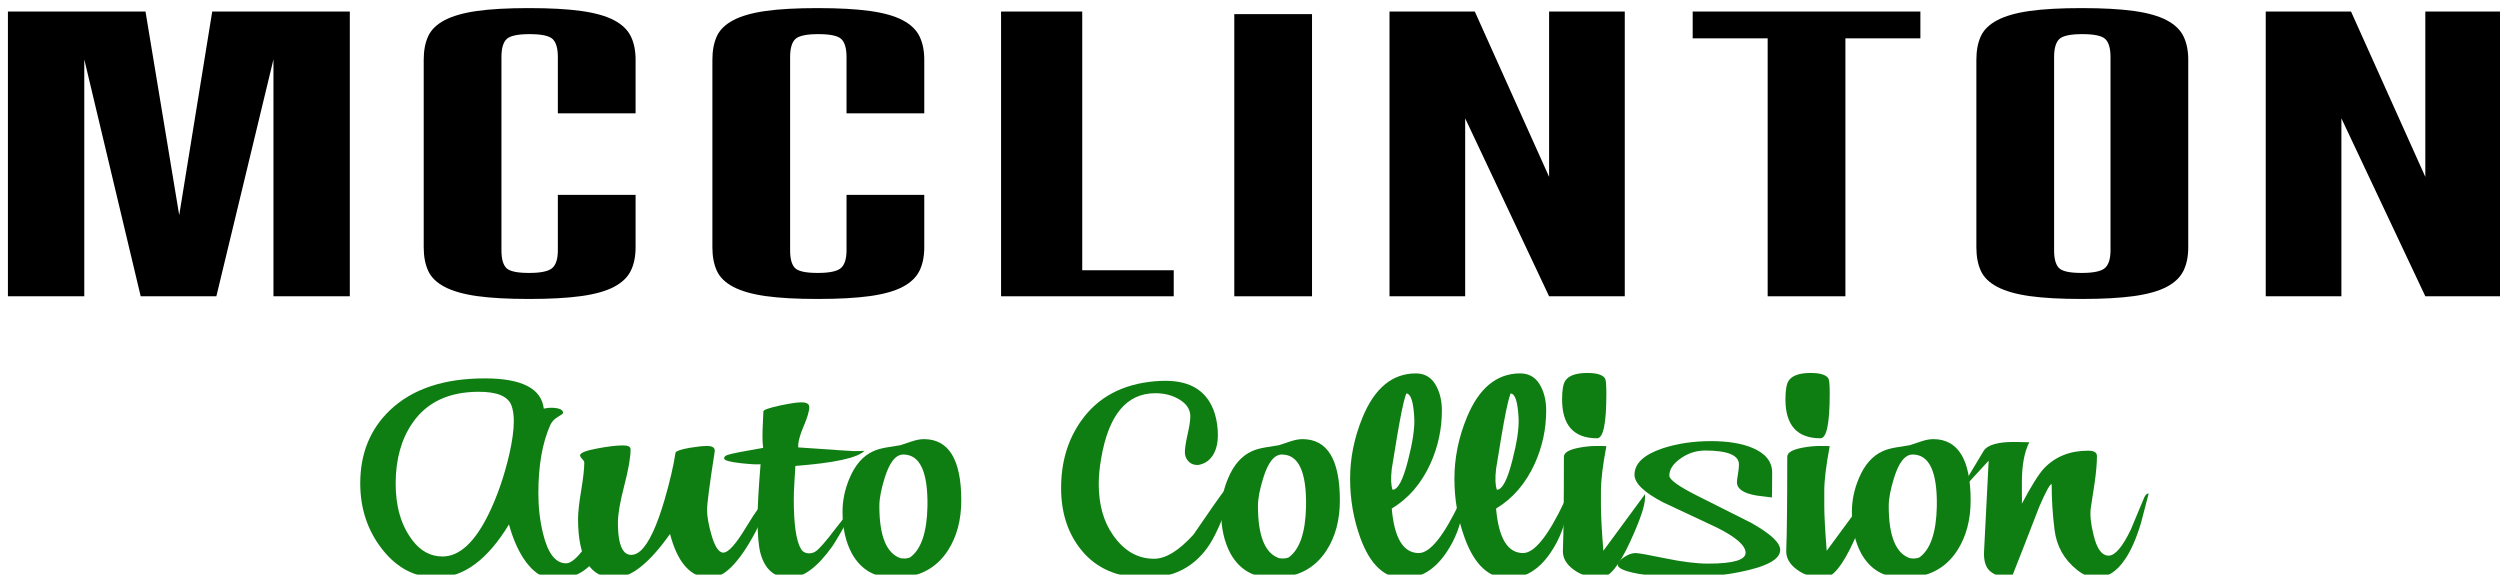 <?xml version="1.0" encoding="UTF-8" standalone="no"?>
<svg width="361px" height="83px" viewBox="0 0 361 83" version="1.1" xmlns="http://www.w3.org/2000/svg" xmlns:xlink="http://www.w3.org/1999/xlink" xmlns:sketch="http://www.bohemiancoding.com/sketch/ns">
    <!-- Generator: Sketch 3.4.4 (17249) - http://www.bohemiancoding.com/sketch -->
    <title>maclogo1</title>
    <desc>Created with Sketch.</desc>
    <defs>
        <filter x="-50%" y="-50%" width="200%" height="200%" filterUnits="objectBoundingBox" id="filter-1">
            <feOffset dx="1" dy="1" in="SourceAlpha" result="shadowOffsetOuter1"></feOffset>
            <feGaussianBlur stdDeviation="1" in="shadowOffsetOuter1" result="shadowBlurOuter1"></feGaussianBlur>
            <feColorMatrix values="0 0 0 0 0   0 0 0 0 0   0 0 0 0 0  0 0 0 0.35 0" in="shadowBlurOuter1" type="matrix" result="shadowMatrixOuter1"></feColorMatrix>
            <feMerge>
                <feMergeNode in="shadowMatrixOuter1"></feMergeNode>
                <feMergeNode in="SourceGraphic"></feMergeNode>
            </feMerge>
        </filter>
        <filter x="-50%" y="-50%" width="200%" height="200%" filterUnits="objectBoundingBox" id="filter-2">
            <feOffset dx="1" dy="1" in="SourceAlpha" result="shadowOffsetOuter1"></feOffset>
            <feGaussianBlur stdDeviation="1" in="shadowOffsetOuter1" result="shadowBlurOuter1"></feGaussianBlur>
            <feColorMatrix values="0 0 0 0 0   0 0 0 0 0   0 0 0 0 0  0 0 0 0.35 0" in="shadowBlurOuter1" type="matrix" result="shadowMatrixOuter1"></feColorMatrix>
            <feMerge>
                <feMergeNode in="shadowMatrixOuter1"></feMergeNode>
                <feMergeNode in="SourceGraphic"></feMergeNode>
            </feMerge>
        </filter>
        <filter x="-50%" y="-50%" width="200%" height="200%" filterUnits="objectBoundingBox" id="filter-3">
            <feOffset dx="1" dy="1" in="SourceAlpha" result="shadowOffsetOuter1"></feOffset>
            <feGaussianBlur stdDeviation="1" in="shadowOffsetOuter1" result="shadowBlurOuter1"></feGaussianBlur>
            <feColorMatrix values="0 0 0 0 0   0 0 0 0 0   0 0 0 0 0  0 0 0 0.35 0" in="shadowBlurOuter1" type="matrix" result="shadowMatrixOuter1"></feColorMatrix>
            <feMerge>
                <feMergeNode in="shadowMatrixOuter1"></feMergeNode>
                <feMergeNode in="SourceGraphic"></feMergeNode>
            </feMerge>
        </filter>
        <filter x="-50%" y="-50%" width="200%" height="200%" filterUnits="objectBoundingBox" id="filter-4">
            <feOffset dx="1" dy="1" in="SourceAlpha" result="shadowOffsetOuter1"></feOffset>
            <feGaussianBlur stdDeviation="1" in="shadowOffsetOuter1" result="shadowBlurOuter1"></feGaussianBlur>
            <feColorMatrix values="0 0 0 0 0   0 0 0 0 0   0 0 0 0 0  0 0 0 0.35 0" in="shadowBlurOuter1" type="matrix" result="shadowMatrixOuter1"></feColorMatrix>
            <feMerge>
                <feMergeNode in="shadowMatrixOuter1"></feMergeNode>
                <feMergeNode in="SourceGraphic"></feMergeNode>
            </feMerge>
        </filter>
        <filter x="-50%" y="-50%" width="200%" height="200%" filterUnits="objectBoundingBox" id="filter-5">
            <feOffset dx="1" dy="1" in="SourceAlpha" result="shadowOffsetOuter1"></feOffset>
            <feGaussianBlur stdDeviation="1" in="shadowOffsetOuter1" result="shadowBlurOuter1"></feGaussianBlur>
            <feColorMatrix values="0 0 0 0 0   0 0 0 0 0   0 0 0 0 0  0 0 0 0.35 0" in="shadowBlurOuter1" type="matrix" result="shadowMatrixOuter1"></feColorMatrix>
            <feMerge>
                <feMergeNode in="shadowMatrixOuter1"></feMergeNode>
                <feMergeNode in="SourceGraphic"></feMergeNode>
            </feMerge>
        </filter>
        <filter x="-50%" y="-50%" width="200%" height="200%" filterUnits="objectBoundingBox" id="filter-6">
            <feOffset dx="1" dy="1" in="SourceAlpha" result="shadowOffsetOuter1"></feOffset>
            <feGaussianBlur stdDeviation="1" in="shadowOffsetOuter1" result="shadowBlurOuter1"></feGaussianBlur>
            <feColorMatrix values="0 0 0 0 0   0 0 0 0 0   0 0 0 0 0  0 0 0 0.35 0" in="shadowBlurOuter1" type="matrix" result="shadowMatrixOuter1"></feColorMatrix>
            <feMerge>
                <feMergeNode in="shadowMatrixOuter1"></feMergeNode>
                <feMergeNode in="SourceGraphic"></feMergeNode>
            </feMerge>
        </filter>
        <filter x="-50%" y="-50%" width="200%" height="200%" filterUnits="objectBoundingBox" id="filter-7">
            <feOffset dx="1" dy="1" in="SourceAlpha" result="shadowOffsetOuter1"></feOffset>
            <feGaussianBlur stdDeviation="1" in="shadowOffsetOuter1" result="shadowBlurOuter1"></feGaussianBlur>
            <feColorMatrix values="0 0 0 0 0   0 0 0 0 0   0 0 0 0 0  0 0 0 0.35 0" in="shadowBlurOuter1" type="matrix" result="shadowMatrixOuter1"></feColorMatrix>
            <feMerge>
                <feMergeNode in="shadowMatrixOuter1"></feMergeNode>
                <feMergeNode in="SourceGraphic"></feMergeNode>
            </feMerge>
        </filter>
        <filter x="-50%" y="-50%" width="200%" height="200%" filterUnits="objectBoundingBox" id="filter-8">
            <feOffset dx="1" dy="1" in="SourceAlpha" result="shadowOffsetOuter1"></feOffset>
            <feGaussianBlur stdDeviation="1" in="shadowOffsetOuter1" result="shadowBlurOuter1"></feGaussianBlur>
            <feColorMatrix values="0 0 0 0 0   0 0 0 0 0   0 0 0 0 0  0 0 0 0.35 0" in="shadowBlurOuter1" type="matrix" result="shadowMatrixOuter1"></feColorMatrix>
            <feMerge>
                <feMergeNode in="shadowMatrixOuter1"></feMergeNode>
                <feMergeNode in="SourceGraphic"></feMergeNode>
            </feMerge>
        </filter>
        <filter x="-50%" y="-50%" width="200%" height="200%" filterUnits="objectBoundingBox" id="filter-9">
            <feOffset dx="1" dy="1" in="SourceAlpha" result="shadowOffsetOuter1"></feOffset>
            <feGaussianBlur stdDeviation="1" in="shadowOffsetOuter1" result="shadowBlurOuter1"></feGaussianBlur>
            <feColorMatrix values="0 0 0 0 0   0 0 0 0 0   0 0 0 0 0  0 0 0 0.35 0" in="shadowBlurOuter1" type="matrix" result="shadowMatrixOuter1"></feColorMatrix>
            <feMerge>
                <feMergeNode in="shadowMatrixOuter1"></feMergeNode>
                <feMergeNode in="SourceGraphic"></feMergeNode>
            </feMerge>
        </filter>
        <filter x="-50%" y="-50%" width="200%" height="200%" filterUnits="objectBoundingBox" id="filter-10">
            <feOffset dx="1" dy="1" in="SourceAlpha" result="shadowOffsetOuter1"></feOffset>
            <feGaussianBlur stdDeviation="1" in="shadowOffsetOuter1" result="shadowBlurOuter1"></feGaussianBlur>
            <feColorMatrix values="0 0 0 0 0   0 0 0 0 0   0 0 0 0 0  0 0 0 0.35 0" in="shadowBlurOuter1" type="matrix" result="shadowMatrixOuter1"></feColorMatrix>
            <feMerge>
                <feMergeNode in="shadowMatrixOuter1"></feMergeNode>
                <feMergeNode in="SourceGraphic"></feMergeNode>
            </feMerge>
        </filter>
        <filter x="-50%" y="-50%" width="200%" height="200%" filterUnits="objectBoundingBox" id="filter-11">
            <feOffset dx="1" dy="1" in="SourceAlpha" result="shadowOffsetOuter1"></feOffset>
            <feGaussianBlur stdDeviation="1" in="shadowOffsetOuter1" result="shadowBlurOuter1"></feGaussianBlur>
            <feColorMatrix values="0 0 0 0 0   0 0 0 0 0   0 0 0 0 0  0 0 0 0.35 0" in="shadowBlurOuter1" type="matrix" result="shadowMatrixOuter1"></feColorMatrix>
            <feMerge>
                <feMergeNode in="shadowMatrixOuter1"></feMergeNode>
                <feMergeNode in="SourceGraphic"></feMergeNode>
            </feMerge>
        </filter>
        <filter x="-50%" y="-50%" width="200%" height="200%" filterUnits="objectBoundingBox" id="filter-12">
            <feOffset dx="1" dy="1" in="SourceAlpha" result="shadowOffsetOuter1"></feOffset>
            <feGaussianBlur stdDeviation="1" in="shadowOffsetOuter1" result="shadowBlurOuter1"></feGaussianBlur>
            <feColorMatrix values="0 0 0 0 0   0 0 0 0 0   0 0 0 0 0  0 0 0 0.35 0" in="shadowBlurOuter1" type="matrix" result="shadowMatrixOuter1"></feColorMatrix>
            <feMerge>
                <feMergeNode in="shadowMatrixOuter1"></feMergeNode>
                <feMergeNode in="SourceGraphic"></feMergeNode>
            </feMerge>
        </filter>
        <filter x="-50%" y="-50%" width="200%" height="200%" filterUnits="objectBoundingBox" id="filter-13">
            <feOffset dx="1" dy="1" in="SourceAlpha" result="shadowOffsetOuter1"></feOffset>
            <feGaussianBlur stdDeviation="2" in="shadowOffsetOuter1" result="shadowBlurOuter1"></feGaussianBlur>
            <feColorMatrix values="0 0 0 0 0   0 0 0 0 0   0 0 0 0 0  0 0 0 0.35 0" in="shadowBlurOuter1" type="matrix" result="shadowMatrixOuter1"></feColorMatrix>
            <feMerge>
                <feMergeNode in="shadowMatrixOuter1"></feMergeNode>
                <feMergeNode in="SourceGraphic"></feMergeNode>
            </feMerge>
        </filter>
        <filter x="-50%" y="-50%" width="200%" height="200%" filterUnits="objectBoundingBox" id="filter-14">
            <feOffset dx="1" dy="1" in="SourceAlpha" result="shadowOffsetOuter1"></feOffset>
            <feGaussianBlur stdDeviation="2" in="shadowOffsetOuter1" result="shadowBlurOuter1"></feGaussianBlur>
            <feColorMatrix values="0 0 0 0 0   0 0 0 0 0   0 0 0 0 0  0 0 0 0.35 0" in="shadowBlurOuter1" type="matrix" result="shadowMatrixOuter1"></feColorMatrix>
            <feMerge>
                <feMergeNode in="shadowMatrixOuter1"></feMergeNode>
                <feMergeNode in="SourceGraphic"></feMergeNode>
            </feMerge>
        </filter>
        <filter x="-50%" y="-50%" width="200%" height="200%" filterUnits="objectBoundingBox" id="filter-15">
            <feOffset dx="1" dy="1" in="SourceAlpha" result="shadowOffsetOuter1"></feOffset>
            <feGaussianBlur stdDeviation="2" in="shadowOffsetOuter1" result="shadowBlurOuter1"></feGaussianBlur>
            <feColorMatrix values="0 0 0 0 0   0 0 0 0 0   0 0 0 0 0  0 0 0 0.35 0" in="shadowBlurOuter1" type="matrix" result="shadowMatrixOuter1"></feColorMatrix>
            <feMerge>
                <feMergeNode in="shadowMatrixOuter1"></feMergeNode>
                <feMergeNode in="SourceGraphic"></feMergeNode>
            </feMerge>
        </filter>
        <filter x="-50%" y="-50%" width="200%" height="200%" filterUnits="objectBoundingBox" id="filter-16">
            <feOffset dx="1" dy="1" in="SourceAlpha" result="shadowOffsetOuter1"></feOffset>
            <feGaussianBlur stdDeviation="2" in="shadowOffsetOuter1" result="shadowBlurOuter1"></feGaussianBlur>
            <feColorMatrix values="0 0 0 0 0   0 0 0 0 0   0 0 0 0 0  0 0 0 0.35 0" in="shadowBlurOuter1" type="matrix" result="shadowMatrixOuter1"></feColorMatrix>
            <feMerge>
                <feMergeNode in="shadowMatrixOuter1"></feMergeNode>
                <feMergeNode in="SourceGraphic"></feMergeNode>
            </feMerge>
        </filter>
        <filter x="-50%" y="-50%" width="200%" height="200%" filterUnits="objectBoundingBox" id="filter-17">
            <feOffset dx="1" dy="1" in="SourceAlpha" result="shadowOffsetOuter1"></feOffset>
            <feGaussianBlur stdDeviation="2" in="shadowOffsetOuter1" result="shadowBlurOuter1"></feGaussianBlur>
            <feColorMatrix values="0 0 0 0 0   0 0 0 0 0   0 0 0 0 0  0 0 0 0.35 0" in="shadowBlurOuter1" type="matrix" result="shadowMatrixOuter1"></feColorMatrix>
            <feMerge>
                <feMergeNode in="shadowMatrixOuter1"></feMergeNode>
                <feMergeNode in="SourceGraphic"></feMergeNode>
            </feMerge>
        </filter>
        <filter x="-50%" y="-50%" width="200%" height="200%" filterUnits="objectBoundingBox" id="filter-18">
            <feOffset dx="1" dy="1" in="SourceAlpha" result="shadowOffsetOuter1"></feOffset>
            <feGaussianBlur stdDeviation="2" in="shadowOffsetOuter1" result="shadowBlurOuter1"></feGaussianBlur>
            <feColorMatrix values="0 0 0 0 0   0 0 0 0 0   0 0 0 0 0  0 0 0 0.35 0" in="shadowBlurOuter1" type="matrix" result="shadowMatrixOuter1"></feColorMatrix>
            <feMerge>
                <feMergeNode in="shadowMatrixOuter1"></feMergeNode>
                <feMergeNode in="SourceGraphic"></feMergeNode>
            </feMerge>
        </filter>
        <filter x="-50%" y="-50%" width="200%" height="200%" filterUnits="objectBoundingBox" id="filter-19">
            <feOffset dx="1" dy="1" in="SourceAlpha" result="shadowOffsetOuter1"></feOffset>
            <feGaussianBlur stdDeviation="2" in="shadowOffsetOuter1" result="shadowBlurOuter1"></feGaussianBlur>
            <feColorMatrix values="0 0 0 0 0   0 0 0 0 0   0 0 0 0 0  0 0 0 0.35 0" in="shadowBlurOuter1" type="matrix" result="shadowMatrixOuter1"></feColorMatrix>
            <feMerge>
                <feMergeNode in="shadowMatrixOuter1"></feMergeNode>
                <feMergeNode in="SourceGraphic"></feMergeNode>
            </feMerge>
        </filter>
        <filter x="-50%" y="-50%" width="200%" height="200%" filterUnits="objectBoundingBox" id="filter-20">
            <feOffset dx="1" dy="1" in="SourceAlpha" result="shadowOffsetOuter1"></feOffset>
            <feGaussianBlur stdDeviation="2" in="shadowOffsetOuter1" result="shadowBlurOuter1"></feGaussianBlur>
            <feColorMatrix values="0 0 0 0 0   0 0 0 0 0   0 0 0 0 0  0 0 0 0.35 0" in="shadowBlurOuter1" type="matrix" result="shadowMatrixOuter1"></feColorMatrix>
            <feMerge>
                <feMergeNode in="shadowMatrixOuter1"></feMergeNode>
                <feMergeNode in="SourceGraphic"></feMergeNode>
            </feMerge>
        </filter>
        <filter x="-50%" y="-50%" width="200%" height="200%" filterUnits="objectBoundingBox" id="filter-21">
            <feOffset dx="1" dy="1" in="SourceAlpha" result="shadowOffsetOuter1"></feOffset>
            <feGaussianBlur stdDeviation="2" in="shadowOffsetOuter1" result="shadowBlurOuter1"></feGaussianBlur>
            <feColorMatrix values="0 0 0 0 0   0 0 0 0 0   0 0 0 0 0  0 0 0 0.35 0" in="shadowBlurOuter1" type="matrix" result="shadowMatrixOuter1"></feColorMatrix>
            <feMerge>
                <feMergeNode in="shadowMatrixOuter1"></feMergeNode>
                <feMergeNode in="SourceGraphic"></feMergeNode>
            </feMerge>
        </filter>
        <filter x="-50%" y="-50%" width="200%" height="200%" filterUnits="objectBoundingBox" id="filter-22">
            <feOffset dx="1" dy="1" in="SourceAlpha" result="shadowOffsetOuter1"></feOffset>
            <feGaussianBlur stdDeviation="2" in="shadowOffsetOuter1" result="shadowBlurOuter1"></feGaussianBlur>
            <feColorMatrix values="0 0 0 0 0   0 0 0 0 0   0 0 0 0 0  0 0 0 0.35 0" in="shadowBlurOuter1" type="matrix" result="shadowMatrixOuter1"></feColorMatrix>
            <feMerge>
                <feMergeNode in="shadowMatrixOuter1"></feMergeNode>
                <feMergeNode in="SourceGraphic"></feMergeNode>
            </feMerge>
        </filter>
    </defs>
    <g id="Page-1" stroke="none" stroke-width="1" fill="none" fill-rule="evenodd" sketch:type="MSPage">
        <g id="Logo" sketch:type="MSLayerGroup">
            <path d="M77.525,58.004 C77.932,57.921 78.261,57.88 78.513,57.88 C79.714,57.88 80.315,58.134 80.315,58.642 C80.276,58.738 80.01,58.934 79.515,59.229 C79.021,59.524 78.668,59.912 78.455,60.392 C77.312,62.945 76.74,66.226 76.74,70.234 C76.74,72.266 76.963,74.194 77.408,76.02 C78.106,78.903 79.22,80.344 80.751,80.344 C82.068,80.344 84.161,77.551 87.028,71.964 C87.396,71.264 87.58,71.01 87.58,71.202 C87.58,73.81 87.028,76.164 85.924,78.264 C84.451,81.106 82.242,82.561 79.297,82.63 C77.476,82.671 75.887,81.641 74.531,79.541 C73.679,78.196 73.001,76.59 72.497,74.723 C69.397,79.843 65.919,82.403 62.063,82.403 C58.963,82.403 56.348,81.051 54.216,78.347 C52.085,75.643 51.019,72.458 51.019,68.793 C51.019,64.496 52.444,60.982 55.292,58.251 C58.508,55.176 63.081,53.638 69.009,53.638 C74.337,53.638 77.176,55.093 77.525,58.004 L77.525,58.004 Z M62.906,79.356 C65.328,79.356 67.537,77.331 69.532,73.282 C70.792,70.715 71.799,67.805 72.555,64.551 C72.981,62.657 73.194,61.078 73.194,59.816 C73.194,58.896 73.078,58.134 72.846,57.53 C72.342,56.212 70.753,55.56 68.079,55.574 C63.759,55.588 60.571,57.111 58.518,60.145 C56.948,62.437 56.154,65.299 56.135,68.731 C56.115,72.108 56.919,74.867 58.547,77.008 C59.729,78.573 61.182,79.356 62.906,79.356 L62.906,79.356 Z" id="Fill-1" fill="#0F7E12" filter="url(#filter-1)" sketch:type="MSShapeGroup"></path>
            <path d="M101.099,63.398 C101.913,63.398 102.281,63.667 102.204,64.203 C101.467,68.91 101.099,71.725 101.099,72.647 C101.099,73.501 101.293,74.636 101.681,76.054 C102.184,77.884 102.775,78.8 103.453,78.8 C104.17,78.8 105.27,77.568 106.752,75.104 C108.234,72.64 109.198,71.408 109.644,71.408 C109.702,71.422 109.731,71.484 109.731,71.594 C109.731,72.338 109.179,73.757 108.074,75.851 C105.73,80.247 103.55,82.444 101.535,82.444 C98.784,82.444 96.856,80.33 95.752,76.102 C92.768,80.33 90.094,82.444 87.731,82.444 C84.224,82.444 82.47,79.603 82.47,73.92 C82.47,73 82.62,71.638 82.921,69.833 C83.221,68.028 83.371,66.679 83.371,65.787 C83.371,65.649 83.269,65.478 83.066,65.272 C82.863,65.066 82.761,64.894 82.761,64.757 C82.761,64.387 83.642,64.043 85.406,63.728 C86.878,63.453 88.07,63.316 88.98,63.316 C89.697,63.316 90.056,63.508 90.056,63.892 C90.056,65.045 89.75,66.796 89.14,69.143 C88.53,71.49 88.225,73.261 88.225,74.455 C88.225,76.487 88.496,77.853 89.038,78.553 C89.31,78.923 89.668,79.115 90.114,79.129 C90.598,79.129 91.053,78.937 91.48,78.553 C92.681,77.482 93.853,74.984 94.996,71.058 C95.752,68.436 96.265,66.219 96.537,64.407 C96.575,64.146 97.253,63.899 98.571,63.666 C99.656,63.487 100.499,63.398 101.099,63.398" id="Fill-2" fill="#0F7E12" filter="url(#filter-2)" sketch:type="MSShapeGroup"></path>
            <path d="M108.826,66.034 C108.361,66.089 107.422,66.041 106.007,65.89 C104.399,65.711 103.585,65.485 103.566,65.21 C103.547,64.963 103.731,64.785 104.118,64.675 C104.641,64.496 106.337,64.16 109.204,63.666 C109.107,63.034 109.078,62.163 109.117,61.051 C109.194,59.321 109.233,58.436 109.233,58.395 C109.233,58.189 110.008,57.914 111.558,57.571 C113.031,57.255 114.077,57.098 114.697,57.098 C115.472,57.098 115.859,57.324 115.859,57.777 C115.859,58.367 115.583,59.304 115.031,60.588 C114.479,61.871 114.222,62.877 114.261,63.604 C119.357,63.961 122.03,64.139 122.282,64.139 C122.825,64.139 123.338,64.126 123.823,64.098 C122.854,65.114 119.531,65.842 113.854,66.281 C113.835,66.651 113.786,67.454 113.709,68.69 C113.651,69.678 113.622,70.481 113.622,71.099 C113.622,74.778 113.98,77.187 114.697,78.326 C114.949,78.71 115.327,78.903 115.83,78.903 C116.179,78.903 116.499,78.807 116.789,78.614 C117.313,78.258 118.291,77.132 119.725,75.238 C121.062,73.481 121.953,72.533 122.399,72.396 C120.694,75.43 119.628,77.255 119.202,77.873 C117.032,80.921 114.968,82.444 113.011,82.444 C110.88,82.444 109.485,81.277 108.826,78.944 C108.536,77.901 108.39,76.212 108.39,73.879 C108.39,72.218 108.536,69.603 108.826,66.034" id="Fill-3" fill="#0F7E12" filter="url(#filter-3)" sketch:type="MSShapeGroup"></path>
            <path d="M128.13,82.444 C125.34,82.444 123.296,81.264 121.998,78.903 C121.107,77.242 120.661,75.244 120.661,72.911 C120.661,71.277 120.99,69.678 121.649,68.113 C122.463,66.137 123.625,64.812 125.137,64.139 C125.66,63.906 126.299,63.728 127.055,63.604 C128.217,63.426 128.871,63.319 129.016,63.285 C129.162,63.251 129.709,63.069 130.659,62.739 C131.317,62.52 131.899,62.41 132.402,62.41 C136.006,62.41 137.808,65.361 137.808,71.264 C137.808,74.078 137.169,76.48 135.89,78.47 C134.185,81.12 131.598,82.444 128.13,82.444 L128.13,82.444 Z M129.438,64.634 C128.334,64.634 127.433,65.773 126.735,68.052 C126.231,69.671 125.979,71.01 125.979,72.067 C125.979,76.391 126.997,78.903 129.031,79.603 C129.574,79.685 130.029,79.651 130.397,79.5 C132.005,78.36 132.848,75.896 132.925,72.108 C133.003,67.125 131.84,64.634 129.438,64.634 L129.438,64.634 Z" id="Fill-4" fill="#0F7E12" filter="url(#filter-4)" sketch:type="MSShapeGroup"></path>
            <path d="M157.658,68.875 C157.658,71.826 158.336,74.277 159.692,76.226 C161.281,78.532 163.267,79.685 165.65,79.685 C167.336,79.685 169.234,78.518 171.346,76.185 C171.404,76.116 172.373,74.709 174.253,71.964 C175.861,69.644 176.829,68.484 177.159,68.484 C177.256,68.484 177.304,68.566 177.304,68.731 C177.304,68.868 177.139,69.424 176.81,70.399 C175.512,74.174 174.34,76.761 173.293,78.161 C171.201,81.017 168.266,82.444 164.487,82.444 C160.419,82.444 157.299,81.099 155.129,78.409 C153.192,76.02 152.223,73.041 152.223,69.472 C152.223,65.711 153.192,62.472 155.129,59.754 C157.532,56.349 161.097,54.448 165.824,54.05 C166.347,54.009 166.842,53.988 167.307,53.988 C171.065,53.988 173.439,55.581 174.427,58.765 C174.718,59.74 174.863,60.776 174.863,61.875 C174.863,62.89 174.669,63.762 174.282,64.489 C173.797,65.395 173.061,65.945 172.073,66.137 C171.433,66.178 170.93,65.986 170.562,65.56 C170.252,65.217 170.097,64.798 170.097,64.304 C170.097,63.728 170.227,62.863 170.489,61.71 C170.75,60.557 170.881,59.692 170.881,59.115 C170.881,58.155 170.378,57.358 169.37,56.727 C168.362,56.096 167.181,55.78 165.824,55.78 C161.678,55.78 159.072,58.923 158.007,65.21 C157.774,66.528 157.658,67.75 157.658,68.875" id="Fill-5" fill="#0F7E12" filter="url(#filter-5)" sketch:type="MSShapeGroup"></path>
            <path d="M182.799,82.444 C180.009,82.444 177.965,81.264 176.667,78.903 C175.776,77.242 175.33,75.244 175.33,72.911 C175.33,71.277 175.659,69.678 176.318,68.113 C177.132,66.137 178.294,64.812 179.806,64.139 C180.329,63.906 180.968,63.728 181.724,63.604 C182.886,63.426 183.54,63.319 183.685,63.285 C183.831,63.251 184.378,63.069 185.327,62.739 C185.986,62.52 186.567,62.41 187.071,62.41 C190.675,62.41 192.477,65.361 192.477,71.264 C192.477,74.078 191.838,76.48 190.559,78.47 C188.854,81.12 186.267,82.444 182.799,82.444 L182.799,82.444 Z M184.107,64.634 C183.002,64.634 182.102,65.773 181.404,68.052 C180.9,69.671 180.648,71.01 180.648,72.067 C180.648,76.391 181.666,78.903 183.7,79.603 C184.242,79.685 184.698,79.651 185.066,79.5 C186.674,78.36 187.517,75.896 187.594,72.108 C187.672,67.125 186.509,64.634 184.107,64.634 L184.107,64.634 Z" id="Fill-6" fill="#0F7E12" filter="url(#filter-6)" sketch:type="MSShapeGroup"></path>
            <path d="M201.714,82.506 C198.943,82.506 196.851,80.564 195.436,76.679 C194.448,73.961 193.954,71.113 193.954,68.134 C193.954,65.128 194.555,62.17 195.756,59.26 C197.5,55.032 200.067,52.918 203.458,52.918 C204.853,52.918 205.87,53.597 206.509,54.956 C206.974,55.903 207.207,57.015 207.207,58.292 C207.207,60.941 206.662,63.481 205.573,65.91 C204.269,68.793 202.402,70.969 199.97,72.437 C200.339,76.72 201.641,78.861 203.875,78.861 C205.507,78.861 207.499,76.377 209.85,71.408 C210.083,70.914 210.258,70.667 210.374,70.667 C210.452,70.667 210.423,71.223 210.287,72.334 C209.977,74.723 209.154,76.892 207.817,78.841 C206.151,81.284 204.116,82.506 201.714,82.506 L201.714,82.506 Z M200.086,69.719 C200.861,69.719 201.607,68.299 202.324,65.457 C202.983,62.904 203.283,60.9 203.225,59.445 C203.109,57.029 202.721,55.821 202.062,55.821 C201.811,56.562 201.588,57.434 201.394,58.436 C201.026,60.275 200.551,63.034 199.97,66.713 C199.815,68.086 199.854,69.088 200.086,69.719 L200.086,69.719 Z" id="Fill-7" fill="#0F7E12" filter="url(#filter-7)" sketch:type="MSShapeGroup"></path>
            <path d="M216.777,82.506 C214.006,82.506 211.913,80.564 210.499,76.679 C209.511,73.961 209.017,71.113 209.017,68.134 C209.017,65.128 209.618,62.17 210.819,59.26 C212.563,55.032 215.13,52.918 218.52,52.918 C219.915,52.918 220.933,53.597 221.572,54.956 C222.037,55.903 222.269,57.015 222.269,58.292 C222.269,60.941 221.725,63.481 220.636,65.91 C219.332,68.793 217.464,70.969 215.033,72.437 C215.402,76.72 216.704,78.861 218.938,78.861 C220.57,78.861 222.562,76.377 224.913,71.408 C225.146,70.914 225.321,70.667 225.437,70.667 C225.515,70.667 225.486,71.223 225.35,72.334 C225.04,74.723 224.217,76.892 222.88,78.841 C221.214,81.284 219.179,82.506 216.777,82.506 L216.777,82.506 Z M215.149,69.719 C215.924,69.719 216.67,68.299 217.387,65.457 C218.046,62.904 218.346,60.9 218.288,59.445 C218.172,57.029 217.784,55.821 217.125,55.821 C216.874,56.562 216.651,57.434 216.457,58.436 C216.089,60.275 215.614,63.034 215.033,66.713 C214.878,68.086 214.917,69.088 215.149,69.719 L215.149,69.719 Z" id="Fill-8" fill="#0F7E12" filter="url(#filter-8)" sketch:type="MSShapeGroup"></path>
            <path d="M224.827,64.963 C224.827,64.373 225.528,63.94 226.93,63.666 C227.942,63.46 228.983,63.371 230.054,63.398 L230.959,63.419 C230.436,66.205 230.175,68.354 230.175,69.864 L230.175,72.087 C230.175,73.391 230.291,75.54 230.523,78.532 L236.539,70.358 L236.539,70.914 C236.539,71.998 235.832,74.085 234.418,77.173 C232.81,80.687 231.366,82.444 230.087,82.444 C228.595,82.444 227.312,82.05 226.237,81.26 C225.161,80.471 224.643,79.555 224.682,78.511 C224.779,76.013 224.827,71.497 224.827,64.963 L224.827,64.963 Z M224.565,56.665 C224.565,55.334 224.72,54.435 225.03,53.968 C225.534,53.227 226.59,52.856 228.198,52.856 C229.613,52.856 230.475,53.131 230.785,53.68 C230.901,53.899 230.959,54.634 230.959,55.883 C230.959,60.152 230.514,62.286 229.622,62.286 C226.251,62.286 224.565,60.413 224.565,56.665 L224.565,56.665 Z" id="Fill-9" fill="#0F7E12" filter="url(#filter-9)" sketch:type="MSShapeGroup"></path>
            <path d="M254.841,70.831 C254.202,70.749 253.485,70.66 252.691,70.564 C250.773,70.248 249.814,69.603 249.814,68.628 C249.814,68.422 249.862,68.038 249.959,67.475 C250.056,66.912 250.104,66.446 250.104,66.075 C250.104,64.73 248.477,64.057 245.222,64.057 C243.943,64.057 242.761,64.438 241.676,65.2 C240.591,65.962 240.049,66.789 240.049,67.681 C240.049,68.271 241.434,69.26 244.204,70.646 C249.281,73.185 251.848,74.476 251.906,74.517 C254.677,76.082 256.062,77.379 256.062,78.409 C256.062,79.767 254.115,80.831 250.22,81.6 C247.237,82.19 244.321,82.472 241.473,82.444 C239.961,82.43 238.266,82.279 236.387,81.991 C233.868,81.607 232.608,81.126 232.608,80.55 C232.608,80.22 232.909,79.857 233.509,79.459 C234.11,79.061 234.662,78.861 235.166,78.861 C235.592,78.861 237.026,79.115 239.467,79.623 C241.909,80.131 243.972,80.385 245.658,80.385 C249.261,80.385 251.063,79.864 251.063,78.82 C251.063,77.777 249.678,76.562 246.907,75.176 C244.33,73.968 241.754,72.76 239.177,71.552 C236.406,70.111 235.021,68.779 235.021,67.557 C235.021,65.924 236.367,64.654 239.06,63.748 C241.172,63.048 243.517,62.698 246.094,62.698 C248.515,62.698 250.511,63.028 252.08,63.686 C253.96,64.483 254.9,65.67 254.9,67.249 C254.9,69.898 254.88,71.092 254.841,70.831" id="Fill-10" fill="#0F7E12" filter="url(#filter-10)" sketch:type="MSShapeGroup"></path>
            <path d="M257.079,64.963 C257.079,64.373 257.78,63.94 259.182,63.666 C260.194,63.46 261.236,63.371 262.306,63.398 L263.211,63.419 C262.688,66.205 262.427,68.354 262.427,69.864 L262.427,72.087 C262.427,73.391 262.543,75.54 262.776,78.532 L268.792,70.358 L268.792,70.914 C268.792,71.998 268.084,74.085 266.67,77.173 C265.062,80.687 263.618,82.444 262.34,82.444 C260.848,82.444 259.564,82.05 258.489,81.26 C257.413,80.471 256.895,79.555 256.934,78.511 C257.031,76.013 257.079,71.497 257.079,64.963 L257.079,64.963 Z M256.818,56.665 C256.818,55.334 256.973,54.435 257.283,53.968 C257.786,53.227 258.842,52.856 260.451,52.856 C261.865,52.856 262.727,53.131 263.037,53.68 C263.153,53.899 263.211,54.634 263.211,55.883 C263.211,60.152 262.766,62.286 261.875,62.286 C258.503,62.286 256.818,60.413 256.818,56.665 L256.818,56.665 Z" id="Fill-11" fill="#0F7E12" filter="url(#filter-11)" sketch:type="MSShapeGroup"></path>
            <path d="M273.882,82.444 C271.092,82.444 269.048,81.264 267.75,78.903 C266.859,77.242 266.413,75.244 266.413,72.911 C266.413,71.277 266.743,69.678 267.401,68.113 C268.215,66.137 269.378,64.812 270.889,64.139 C271.412,63.906 272.051,63.728 272.807,63.604 C273.97,63.426 274.623,63.319 274.769,63.285 C274.914,63.251 275.461,63.069 276.411,62.739 C277.07,62.52 277.651,62.41 278.155,62.41 C281.758,62.41 283.56,65.361 283.56,71.264 C283.56,74.078 282.921,76.48 281.642,78.47 C279.937,81.12 277.35,82.444 273.882,82.444 L273.882,82.444 Z M275.19,64.634 C274.086,64.634 273.185,65.773 272.487,68.052 C271.984,69.671 271.732,71.01 271.732,72.067 C271.732,76.391 272.749,78.903 274.783,79.603 C275.326,79.685 275.781,79.651 276.149,79.5 C277.757,78.36 278.6,75.896 278.678,72.108 C278.755,67.125 277.593,64.634 275.19,64.634 L275.19,64.634 Z" id="Fill-12" fill="#0F7E12" filter="url(#filter-12)" sketch:type="MSShapeGroup"></path>
            <path d="M290.203,62.822 L292.034,62.863 C291.317,64.26 290.959,66.191 290.959,68.656 L290.959,70.197 C290.978,70.854 290.978,71.367 290.959,71.737 C292.315,69.17 293.381,67.468 294.156,66.631 C295.783,64.929 297.905,64.078 300.521,64.078 C301.373,64.078 301.799,64.332 301.799,64.84 C301.799,65.855 301.693,67.118 301.48,68.628 C301.112,71.113 300.918,72.382 300.898,72.437 C300.782,73.412 300.918,74.675 301.305,76.226 C301.77,78.23 302.497,79.232 303.485,79.232 C304.415,79.232 305.481,77.983 306.682,75.485 C307.341,73.934 307.99,72.382 308.629,70.831 C308.823,70.419 309.036,70.234 309.268,70.275 C308.9,71.689 308.532,73.096 308.164,74.496 C307.486,76.775 306.701,78.553 305.81,79.829 C304.628,81.573 303.223,82.437 301.596,82.424 C300.743,82.41 299.852,82.032 298.922,81.291 C297.043,79.795 295.958,77.846 295.667,75.444 C295.396,73.288 295.26,71.106 295.26,68.896 C295.008,68.896 294.408,69.996 293.458,72.195 C292.102,75.714 290.717,79.268 289.302,82.856 C287.752,82.347 286.735,81.853 286.251,81.372 C285.689,80.795 285.437,79.887 285.495,78.65 L286.164,65.519 L281.659,70.419 L285.408,64.157 C285.97,63.212 287.568,62.767 290.203,62.822" id="Fill-13" fill="#0F7E12" filter="url(#filter-13)" sketch:type="MSShapeGroup"></path>
            <path d="M0.144,0.667 L20.011,0.667 L24.878,30.067 L29.646,0.667 L49.513,0.667 L49.513,41.783 L38.487,41.783 L38.487,7.575 L30.242,41.783 L19.316,41.783 L11.17,7.575 L11.17,41.783 L0.144,41.783 L0.144,0.667" id="Fill-14" fill="#000000" filter="url(#filter-14)" sketch:type="MSShapeGroup"></path>
            <path d="M75.382,42.17 C72.336,42.17 69.836,42.032 67.882,41.756 C65.929,41.479 64.373,41.037 63.214,40.429 C62.055,39.821 61.26,39.048 60.83,38.108 C60.399,37.169 60.184,36.036 60.184,34.709 L60.184,7.631 C60.184,6.304 60.399,5.171 60.83,4.232 C61.26,3.292 62.055,2.519 63.214,1.911 C64.373,1.303 65.929,0.861 67.882,0.584 C69.836,0.308 72.336,0.17 75.382,0.17 C78.428,0.17 80.945,0.308 82.932,0.584 C84.918,0.861 86.491,1.303 87.65,1.911 C88.809,2.519 89.62,3.292 90.084,4.232 C90.547,5.171 90.779,6.304 90.779,7.631 L90.779,15.367 L79.554,15.367 L79.554,7.244 C79.554,5.991 79.306,5.125 78.809,4.646 C78.312,4.167 77.203,3.928 75.481,3.928 C73.76,3.928 72.65,4.167 72.154,4.646 C71.657,5.125 71.409,5.991 71.409,7.244 L71.409,35.152 C71.409,36.367 71.641,37.215 72.104,37.694 C72.568,38.173 73.66,38.412 75.382,38.412 C77.104,38.412 78.23,38.173 78.759,37.694 C79.289,37.215 79.554,36.367 79.554,35.152 L79.554,27.138 L90.779,27.138 L90.779,34.709 C90.779,36.036 90.547,37.169 90.084,38.108 C89.62,39.048 88.809,39.821 87.65,40.429 C86.491,41.037 84.918,41.479 82.932,41.756 C80.945,42.032 78.428,42.17 75.382,42.17" id="Fill-15" fill="#000000" filter="url(#filter-15)" sketch:type="MSShapeGroup"></path>
            <path d="M117.067,42.17 C114.021,42.17 111.521,42.032 109.567,41.756 C107.613,41.479 106.057,41.037 104.898,40.429 C103.739,39.821 102.945,39.048 102.514,38.108 C102.084,37.169 101.869,36.036 101.869,34.709 L101.869,7.631 C101.869,6.304 102.084,5.171 102.514,4.232 C102.945,3.292 103.739,2.519 104.898,1.911 C106.057,1.303 107.613,0.861 109.567,0.584 C111.521,0.308 114.021,0.17 117.067,0.17 C120.113,0.17 122.629,0.308 124.616,0.584 C126.603,0.861 128.176,1.303 129.335,1.911 C130.493,2.519 131.305,3.292 131.768,4.232 C132.232,5.171 132.464,6.304 132.464,7.631 L132.464,15.367 L121.239,15.367 L121.239,7.244 C121.239,5.991 120.99,5.125 120.494,4.646 C119.997,4.167 118.888,3.928 117.166,3.928 C115.444,3.928 114.335,4.167 113.838,4.646 C113.342,5.125 113.093,5.991 113.093,7.244 L113.093,35.152 C113.093,36.367 113.325,37.215 113.789,37.694 C114.252,38.173 115.345,38.412 117.067,38.412 C118.789,38.412 119.914,38.173 120.444,37.694 C120.974,37.215 121.239,36.367 121.239,35.152 L121.239,27.138 L132.464,27.138 L132.464,34.709 C132.464,36.036 132.232,37.169 131.768,38.108 C131.305,39.048 130.493,39.821 129.335,40.429 C128.176,41.037 126.603,41.479 124.616,41.756 C122.629,42.032 120.113,42.17 117.067,42.17" id="Fill-16" fill="#000000" filter="url(#filter-16)" sketch:type="MSShapeGroup"></path>
            <path d="M143.553,0.667 L155.275,0.667 L155.275,38.025 L168.486,38.025 L168.486,41.783 L143.553,41.783 L143.553,0.667" id="Fill-17" fill="#000000" filter="url(#filter-17)" sketch:type="MSShapeGroup"></path>
            <path d="M177.231,1.04 L188.456,1.04 L188.456,41.783 L177.231,41.783 L177.231,1.04 Z" id="Fill-18" fill="#000000" filter="url(#filter-18)" sketch:type="MSShapeGroup"></path>
            <path d="M199.645,0.667 L211.962,0.667 L222.69,24.541 L222.69,0.667 L233.617,0.667 L233.617,41.783 L222.69,41.783 L210.571,16.086 L210.571,41.783 L199.645,41.783 L199.645,0.667" id="Fill-19" fill="#000000" filter="url(#filter-19)" sketch:type="MSShapeGroup"></path>
            <path d="M254.251,4.536 L243.424,4.536 L243.424,0.667 L276.304,0.667 L276.304,4.536 L265.476,4.536 L265.476,41.783 L254.251,41.783 L254.251,4.536" id="Fill-20" fill="#000000" filter="url(#filter-20)" sketch:type="MSShapeGroup"></path>
            <path d="M299.586,42.17 C296.54,42.17 294.04,42.032 292.086,41.756 C290.133,41.479 288.576,41.037 287.417,40.429 C286.258,39.821 285.464,39.048 285.033,38.108 C284.603,37.169 284.388,36.036 284.388,34.709 L284.388,7.631 C284.388,6.304 284.603,5.171 285.033,4.232 C285.464,3.292 286.258,2.519 287.417,1.911 C288.576,1.303 290.133,0.861 292.086,0.584 C294.04,0.308 296.54,0.17 299.586,0.17 C302.632,0.17 305.149,0.308 307.135,0.584 C309.122,0.861 310.695,1.303 311.854,1.911 C313.013,2.519 313.824,3.292 314.287,4.232 C314.751,5.171 314.983,6.304 314.983,7.631 L314.983,34.709 C314.983,36.036 314.751,37.169 314.287,38.108 C313.824,39.048 313.013,39.821 311.854,40.429 C310.695,41.037 309.122,41.479 307.135,41.756 C305.149,42.032 302.632,42.17 299.586,42.17 L299.586,42.17 Z M299.586,38.412 C301.308,38.412 302.433,38.173 302.963,37.694 C303.493,37.215 303.758,36.367 303.758,35.152 L303.758,7.244 C303.758,5.991 303.51,5.125 303.013,4.646 C302.516,4.167 301.407,3.928 299.685,3.928 C297.963,3.928 296.854,4.167 296.357,4.646 C295.861,5.125 295.612,5.991 295.612,7.244 L295.612,35.152 C295.612,36.367 295.844,37.215 296.308,37.694 C296.771,38.173 297.864,38.412 299.586,38.412 L299.586,38.412 Z" id="Fill-21" fill="#000000" filter="url(#filter-21)" sketch:type="MSShapeGroup"></path>
            <path d="M326.172,0.667 L338.489,0.667 L349.217,24.541 L349.217,0.667 L360.144,0.667 L360.144,41.783 L349.217,41.783 L337.098,16.086 L337.098,41.783 L326.172,41.783 L326.172,0.667" id="Fill-22" fill="#000000" filter="url(#filter-22)" sketch:type="MSShapeGroup"></path>
        </g>
    </g>
</svg>